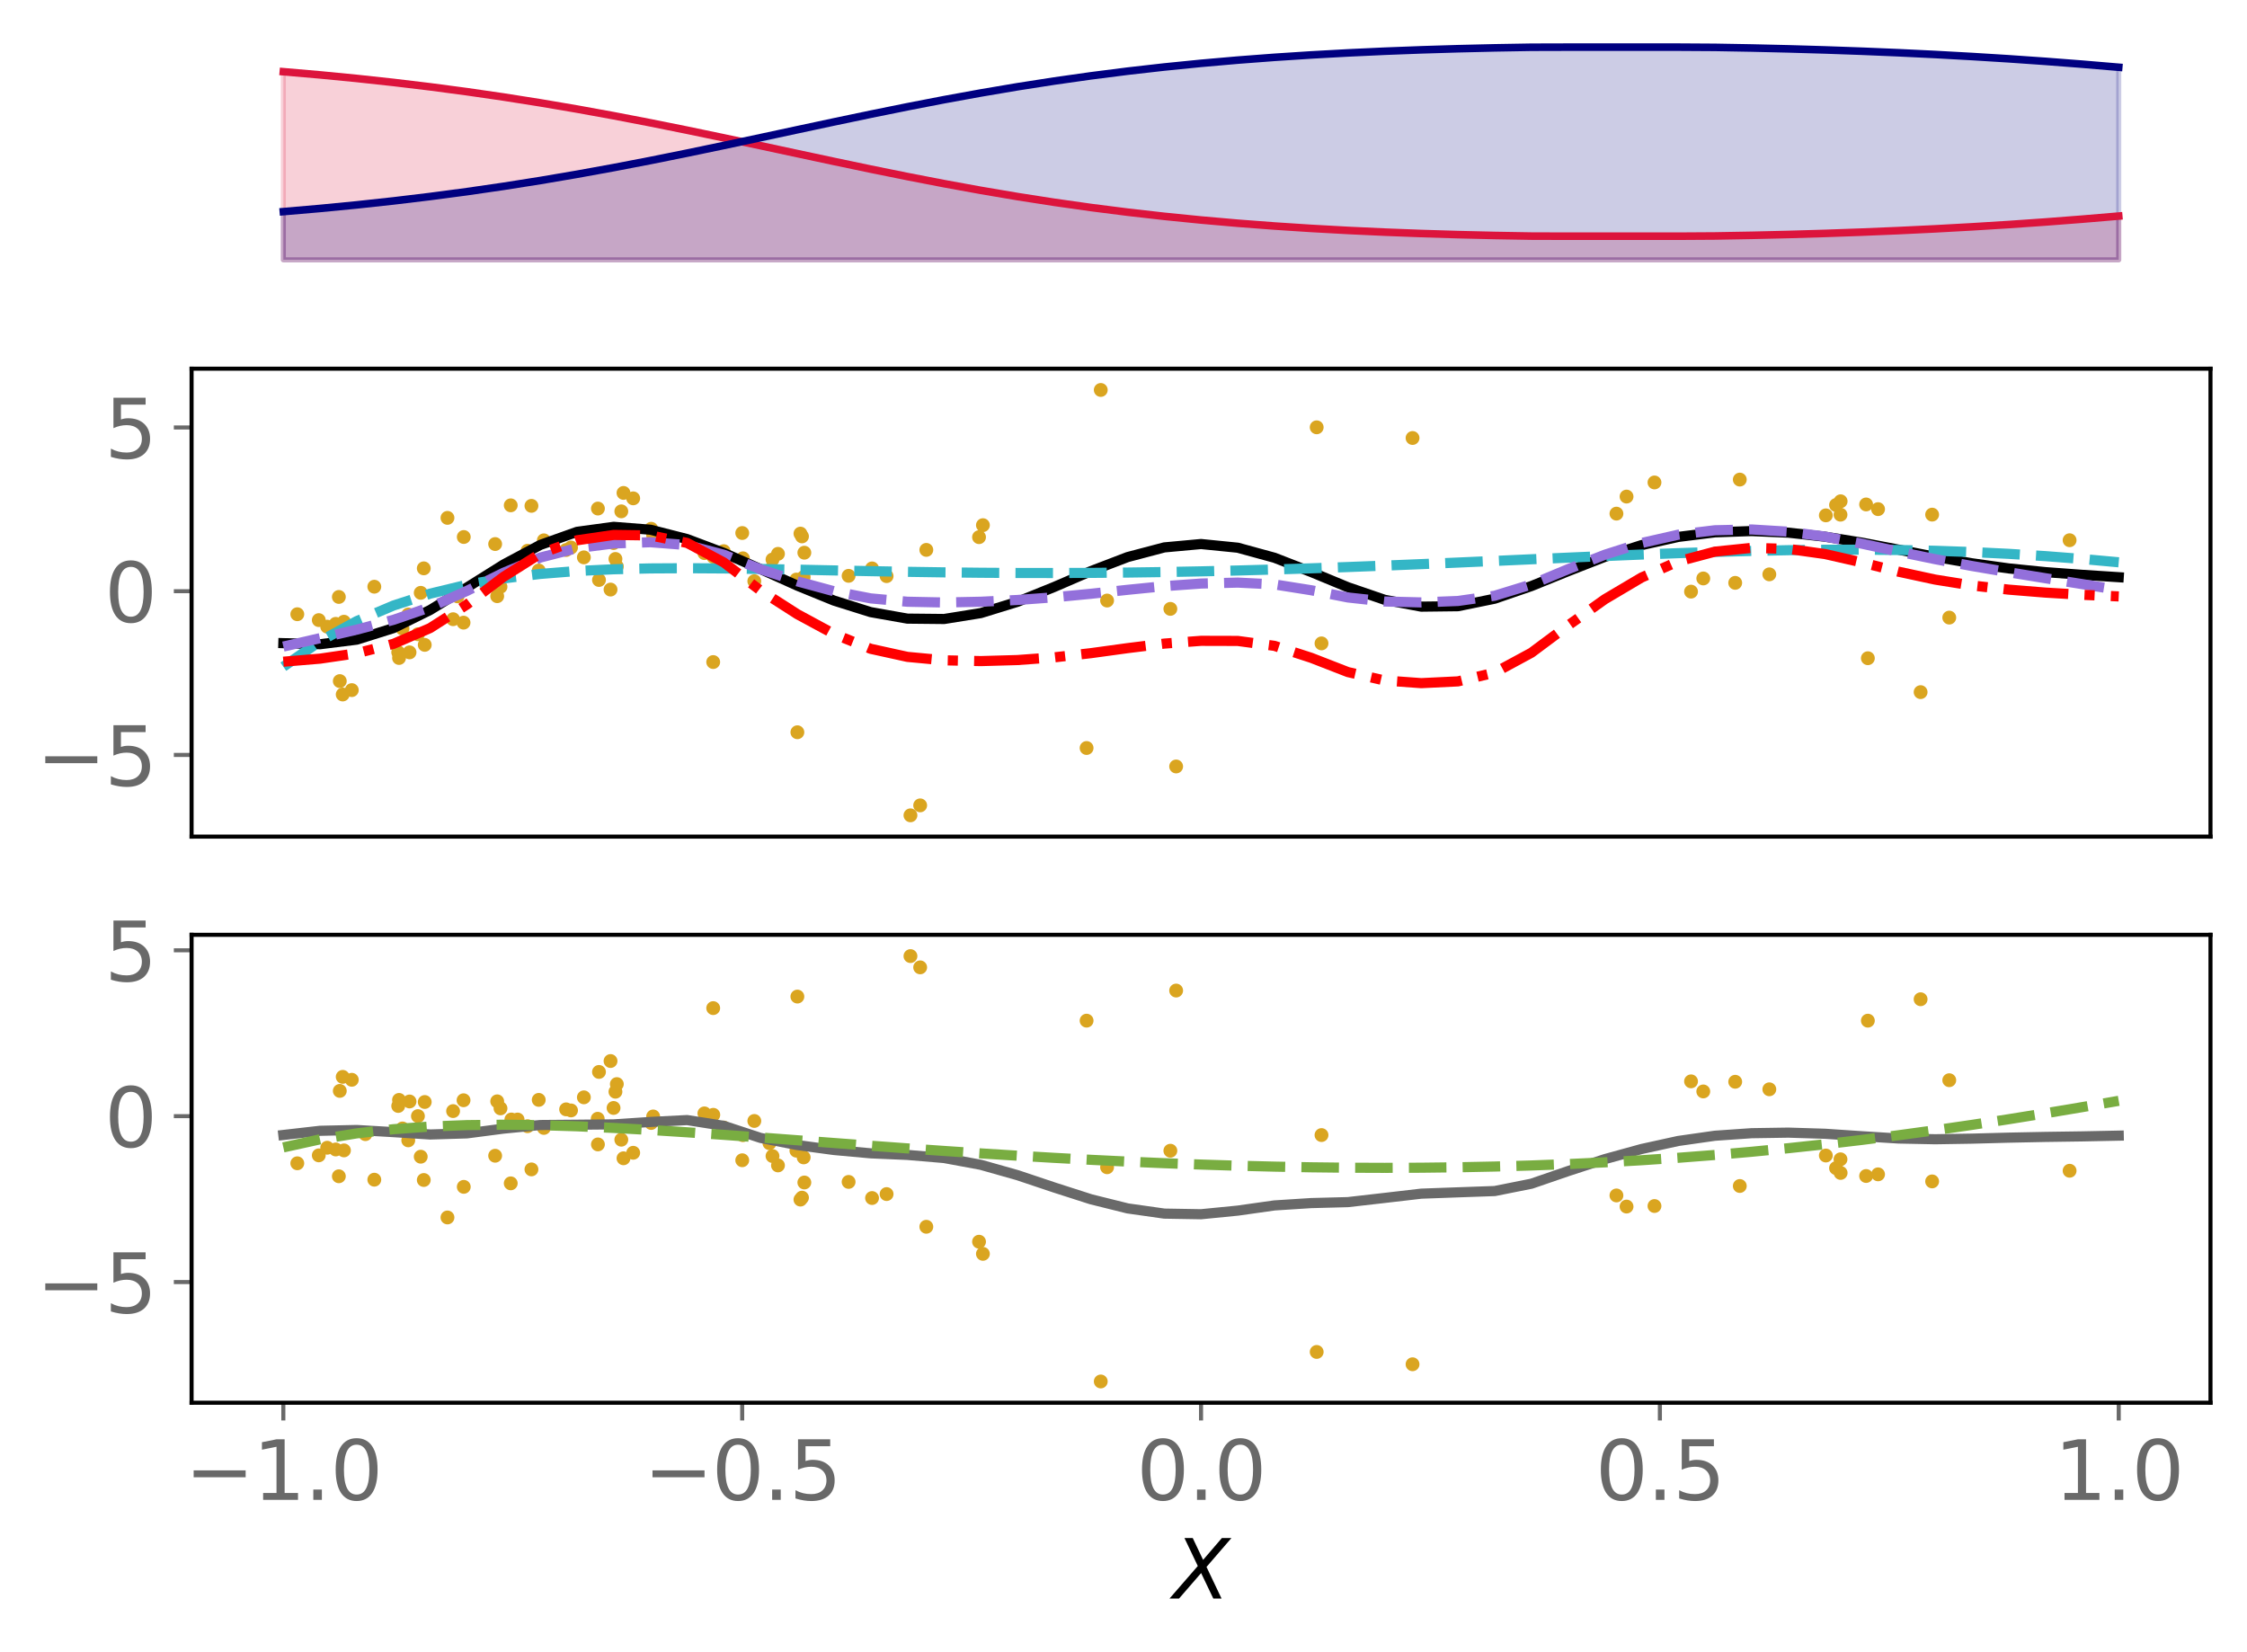<?xml version="1.0" encoding="utf-8" standalone="no"?>
<!DOCTYPE svg PUBLIC "-//W3C//DTD SVG 1.1//EN"
  "http://www.w3.org/Graphics/SVG/1.1/DTD/svg11.dtd">
<svg xmlns:xlink="http://www.w3.org/1999/xlink" width="443.207pt" height="325.85pt" viewBox="0 0 443.207 325.85" xmlns="http://www.w3.org/2000/svg" version="1.1">
 <defs>
  <style type="text/css">*{stroke-linejoin: round; stroke-linecap: butt}</style>
 </defs>
 <g id="figure_1">
  <g id="patch_1">
   <path d="M 0 325.85 
L 443.207 325.85 
L 443.207 0 
L 0 0 
z
" style="fill: #ffffff"/>
  </g>
  <g id="axes_1">
   <g id="patch_2">
    <path d="M 37.788 53.347 
L 436.007 53.347 
L 436.007 7.2 
L 37.788 7.2 
z
" style="fill: #ffffff"/>
   </g>
   <g id="PolyCollection_1">
    <defs>
     <path id="m549e80fdfd" d="M 55.888 -274.601 
L 55.888 -311.706 
L 63.129 -311.08 
L 70.369 -310.377 
L 77.609 -309.593 
L 84.85 -308.723 
L 92.09 -307.764 
L 99.331 -306.713 
L 106.571 -305.57 
L 113.811 -304.338 
L 121.052 -303.02 
L 128.292 -301.626 
L 135.532 -300.167 
L 142.773 -298.657 
L 150.013 -297.114 
L 157.254 -295.559 
L 164.494 -294.012 
L 171.734 -292.494 
L 178.975 -291.026 
L 186.215 -289.624 
L 193.455 -288.304 
L 200.696 -287.076 
L 207.936 -285.948 
L 215.176 -284.922 
L 222.417 -284 
L 229.657 -283.178 
L 236.898 -282.453 
L 244.138 -281.819 
L 251.378 -281.27 
L 258.619 -280.799 
L 265.859 -280.4 
L 273.099 -280.066 
L 280.34 -279.792 
L 287.58 -279.573 
L 294.82 -279.404 
L 302.061 -279.283 
L 309.301 -279.262 
L 316.541 -279.262 
L 323.782 -279.262 
L 331.022 -279.262 
L 338.263 -279.307 
L 345.503 -279.433 
L 352.743 -279.601 
L 359.984 -279.811 
L 367.224 -280.065 
L 374.464 -280.365 
L 381.705 -280.713 
L 388.945 -281.11 
L 396.185 -281.56 
L 403.426 -282.062 
L 410.666 -282.619 
L 417.907 -283.23 
L 417.907 -274.601 
L 417.907 -274.601 
L 410.666 -274.601 
L 403.426 -274.601 
L 396.185 -274.601 
L 388.945 -274.601 
L 381.705 -274.601 
L 374.464 -274.601 
L 367.224 -274.601 
L 359.984 -274.601 
L 352.743 -274.601 
L 345.503 -274.601 
L 338.263 -274.601 
L 331.022 -274.601 
L 323.782 -274.601 
L 316.541 -274.601 
L 309.301 -274.601 
L 302.061 -274.601 
L 294.82 -274.601 
L 287.58 -274.601 
L 280.34 -274.601 
L 273.099 -274.601 
L 265.859 -274.601 
L 258.619 -274.601 
L 251.378 -274.601 
L 244.138 -274.601 
L 236.898 -274.601 
L 229.657 -274.601 
L 222.417 -274.601 
L 215.176 -274.601 
L 207.936 -274.601 
L 200.696 -274.601 
L 193.455 -274.601 
L 186.215 -274.601 
L 178.975 -274.601 
L 171.734 -274.601 
L 164.494 -274.601 
L 157.254 -274.601 
L 150.013 -274.601 
L 142.773 -274.601 
L 135.532 -274.601 
L 128.292 -274.601 
L 121.052 -274.601 
L 113.811 -274.601 
L 106.571 -274.601 
L 99.331 -274.601 
L 92.09 -274.601 
L 84.85 -274.601 
L 77.609 -274.601 
L 70.369 -274.601 
L 63.129 -274.601 
L 55.888 -274.601 
z
" style="stroke: #dc143c; stroke-opacity: 0.2"/>
    </defs>
    <g clip-path="url(#p3859d7f942)">
     <use xlink:href="#m549e80fdfd" x="0" y="325.85" style="fill: #dc143c; fill-opacity: 0.2; stroke: #dc143c; stroke-opacity: 0.2"/>
    </g>
   </g>
   <g id="PolyCollection_2">
    <defs>
     <path id="mee4a7f6490" d="M 55.888 -274.601 
L 55.888 -284.108 
L 63.129 -284.734 
L 70.369 -285.437 
L 77.609 -286.221 
L 84.85 -287.091 
L 92.09 -288.05 
L 99.331 -289.101 
L 106.571 -290.244 
L 113.811 -291.477 
L 121.052 -292.794 
L 128.292 -294.188 
L 135.532 -295.648 
L 142.773 -297.158 
L 150.013 -298.7 
L 157.254 -300.256 
L 164.494 -301.803 
L 171.734 -303.32 
L 178.975 -304.788 
L 186.215 -306.19 
L 193.455 -307.51 
L 200.696 -308.738 
L 207.936 -309.866 
L 215.176 -310.892 
L 222.417 -311.815 
L 229.657 -312.636 
L 236.898 -313.361 
L 244.138 -313.995 
L 251.378 -314.544 
L 258.619 -315.015 
L 265.859 -315.414 
L 273.099 -315.748 
L 280.34 -316.022 
L 287.58 -316.241 
L 294.82 -316.41 
L 302.061 -316.532 
L 309.301 -316.552 
L 316.541 -316.552 
L 323.782 -316.552 
L 331.022 -316.552 
L 338.263 -316.507 
L 345.503 -316.381 
L 352.743 -316.214 
L 359.984 -316.004 
L 367.224 -315.75 
L 374.464 -315.45 
L 381.705 -315.102 
L 388.945 -314.704 
L 396.185 -314.255 
L 403.426 -313.752 
L 410.666 -313.195 
L 417.907 -312.584 
L 417.907 -274.601 
L 417.907 -274.601 
L 410.666 -274.601 
L 403.426 -274.601 
L 396.185 -274.601 
L 388.945 -274.601 
L 381.705 -274.601 
L 374.464 -274.601 
L 367.224 -274.601 
L 359.984 -274.601 
L 352.743 -274.601 
L 345.503 -274.601 
L 338.263 -274.601 
L 331.022 -274.601 
L 323.782 -274.601 
L 316.541 -274.601 
L 309.301 -274.601 
L 302.061 -274.601 
L 294.82 -274.601 
L 287.58 -274.601 
L 280.34 -274.601 
L 273.099 -274.601 
L 265.859 -274.601 
L 258.619 -274.601 
L 251.378 -274.601 
L 244.138 -274.601 
L 236.898 -274.601 
L 229.657 -274.601 
L 222.417 -274.601 
L 215.176 -274.601 
L 207.936 -274.601 
L 200.696 -274.601 
L 193.455 -274.601 
L 186.215 -274.601 
L 178.975 -274.601 
L 171.734 -274.601 
L 164.494 -274.601 
L 157.254 -274.601 
L 150.013 -274.601 
L 142.773 -274.601 
L 135.532 -274.601 
L 128.292 -274.601 
L 121.052 -274.601 
L 113.811 -274.601 
L 106.571 -274.601 
L 99.331 -274.601 
L 92.09 -274.601 
L 84.85 -274.601 
L 77.609 -274.601 
L 70.369 -274.601 
L 63.129 -274.601 
L 55.888 -274.601 
z
" style="stroke: #000080; stroke-opacity: 0.2"/>
    </defs>
    <g clip-path="url(#p3859d7f942)">
     <use xlink:href="#mee4a7f6490" x="0" y="325.85" style="fill: #000080; fill-opacity: 0.2; stroke: #000080; stroke-opacity: 0.2"/>
    </g>
   </g>
   <g id="matplotlib.axis_1"/>
   <g id="matplotlib.axis_2"/>
   <g id="line2d_1">
    <path d="M 55.888 14.144 
L 63.129 14.77 
L 70.369 15.473 
L 77.609 16.257 
L 84.85 17.127 
L 92.09 18.086 
L 99.331 19.137 
L 106.571 20.28 
L 113.811 21.512 
L 121.052 22.83 
L 128.292 24.224 
L 135.532 25.683 
L 142.773 27.193 
L 150.013 28.736 
L 157.254 30.291 
L 164.494 31.838 
L 171.734 33.356 
L 178.975 34.824 
L 186.215 36.226 
L 193.455 37.546 
L 200.696 38.774 
L 207.936 39.902 
L 215.176 40.928 
L 222.417 41.85 
L 229.657 42.672 
L 236.898 43.397 
L 244.138 44.031 
L 251.378 44.58 
L 258.619 45.051 
L 265.859 45.45 
L 273.099 45.784 
L 280.34 46.058 
L 287.58 46.277 
L 294.82 46.446 
L 302.061 46.567 
L 309.301 46.588 
L 316.541 46.588 
L 323.782 46.588 
L 331.022 46.588 
L 338.263 46.543 
L 345.503 46.417 
L 352.743 46.249 
L 359.984 46.039 
L 367.224 45.785 
L 374.464 45.485 
L 381.705 45.137 
L 388.945 44.74 
L 396.185 44.29 
L 403.426 43.788 
L 410.666 43.231 
L 417.907 42.62 
" clip-path="url(#p3859d7f942)" style="fill: none; stroke: #dc143c; stroke-width: 1.5; stroke-linecap: square"/>
   </g>
   <g id="line2d_2">
    <path d="M 55.888 41.742 
L 63.129 41.116 
L 70.369 40.413 
L 77.609 39.629 
L 84.85 38.759 
L 92.09 37.8 
L 99.331 36.749 
L 106.571 35.606 
L 113.811 34.373 
L 121.052 33.056 
L 128.292 31.662 
L 135.532 30.202 
L 142.773 28.692 
L 150.013 27.15 
L 157.254 25.594 
L 164.494 24.047 
L 171.734 22.53 
L 178.975 21.062 
L 186.215 19.66 
L 193.455 18.34 
L 200.696 17.112 
L 207.936 15.984 
L 215.176 14.958 
L 222.417 14.035 
L 229.657 13.214 
L 236.898 12.489 
L 244.138 11.855 
L 251.378 11.306 
L 258.619 10.835 
L 265.859 10.436 
L 273.099 10.102 
L 280.34 9.828 
L 287.58 9.609 
L 294.82 9.44 
L 302.061 9.318 
L 309.301 9.298 
L 316.541 9.298 
L 323.782 9.298 
L 331.022 9.298 
L 338.263 9.343 
L 345.503 9.469 
L 352.743 9.636 
L 359.984 9.846 
L 367.224 10.1 
L 374.464 10.4 
L 381.705 10.748 
L 388.945 11.146 
L 396.185 11.595 
L 403.426 12.098 
L 410.666 12.655 
L 417.907 13.266 
" clip-path="url(#p3859d7f942)" style="fill: none; stroke: #000080; stroke-width: 1.5; stroke-linecap: square"/>
   </g>
  </g>
  <g id="axes_2">
   <g id="patch_3">
    <path d="M 37.788 165.014 
L 436.007 165.014 
L 436.007 72.719 
L 37.788 72.719 
z
" style="fill: #ffffff"/>
   </g>
   <g id="PathCollection_1">
    <defs>
     <path id="mb2e595f693" d="M 0 0.866 
C 0.23 0.866 0.45 0.775 0.612 0.612 
C 0.775 0.45 0.866 0.23 0.866 0 
C 0.866 -0.23 0.775 -0.45 0.612 -0.612 
C 0.45 -0.775 0.23 -0.866 0 -0.866 
C -0.23 -0.866 -0.45 -0.775 -0.612 -0.612 
C -0.775 -0.45 -0.866 -0.23 -0.866 0 
C -0.866 0.23 -0.775 0.45 -0.612 0.612 
C -0.45 0.775 -0.23 0.866 0 0.866 
z
" style="stroke: #daa520"/>
    </defs>
    <g clip-path="url(#p5042dcc433)">
     <use xlink:href="#mb2e595f693" x="66.837" y="117.743" style="fill: #daa520; stroke: #daa520"/>
     <use xlink:href="#mb2e595f693" x="80.778" y="128.674" style="fill: #daa520; stroke: #daa520"/>
     <use xlink:href="#mb2e595f693" x="69.39" y="136.12" style="fill: #daa520; stroke: #daa520"/>
     <use xlink:href="#mb2e595f693" x="58.642" y="121.153" style="fill: #daa520; stroke: #daa520"/>
     <use xlink:href="#mb2e595f693" x="104.056" y="108.635" style="fill: #daa520; stroke: #daa520"/>
     <use xlink:href="#mb2e595f693" x="115.164" y="109.935" style="fill: #daa520; stroke: #daa520"/>
     <use xlink:href="#mb2e595f693" x="381.101" y="101.506" style="fill: #daa520; stroke: #daa520"/>
     <use xlink:href="#mb2e595f693" x="128.83" y="105.607" style="fill: #daa520; stroke: #daa520"/>
     <use xlink:href="#mb2e595f693" x="214.325" y="147.539" style="fill: #daa520; stroke: #daa520"/>
     <use xlink:href="#mb2e595f693" x="79.387" y="123.972" style="fill: #daa520; stroke: #daa520"/>
     <use xlink:href="#mb2e595f693" x="193.109" y="105.951" style="fill: #daa520; stroke: #daa520"/>
     <use xlink:href="#mb2e595f693" x="179.581" y="160.818" style="fill: #daa520; stroke: #daa520"/>
     <use xlink:href="#mb2e595f693" x="218.364" y="118.453" style="fill: #daa520; stroke: #daa520"/>
     <use xlink:href="#mb2e595f693" x="111.664" y="108.482" style="fill: #daa520; stroke: #daa520"/>
     <use xlink:href="#mb2e595f693" x="153.45" y="109.243" style="fill: #daa520; stroke: #daa520"/>
     <use xlink:href="#mb2e595f693" x="82.434" y="125.097" style="fill: #daa520; stroke: #daa520"/>
     <use xlink:href="#mb2e595f693" x="106.262" y="112.532" style="fill: #daa520; stroke: #daa520"/>
     <use xlink:href="#mb2e595f693" x="217.119" y="76.915" style="fill: #daa520; stroke: #daa520"/>
     <use xlink:href="#mb2e595f693" x="82.986" y="116.93" style="fill: #daa520; stroke: #daa520"/>
     <use xlink:href="#mb2e595f693" x="121.667" y="111.724" style="fill: #daa520; stroke: #daa520"/>
     <use xlink:href="#mb2e595f693" x="167.384" y="113.578" style="fill: #daa520; stroke: #daa520"/>
     <use xlink:href="#mb2e595f693" x="320.828" y="97.947" style="fill: #daa520; stroke: #daa520"/>
     <use xlink:href="#mb2e595f693" x="259.71" y="84.285" style="fill: #daa520; stroke: #daa520"/>
     <use xlink:href="#mb2e595f693" x="148.784" y="114.634" style="fill: #daa520; stroke: #daa520"/>
     <use xlink:href="#mb2e595f693" x="102.094" y="111.173" style="fill: #daa520; stroke: #daa520"/>
     <use xlink:href="#mb2e595f693" x="100.739" y="99.674" style="fill: #daa520; stroke: #daa520"/>
     <use xlink:href="#mb2e595f693" x="157.278" y="144.432" style="fill: #daa520; stroke: #daa520"/>
     <use xlink:href="#mb2e595f693" x="158.188" y="105.802" style="fill: #daa520; stroke: #daa520"/>
     <use xlink:href="#mb2e595f693" x="174.876" y="113.638" style="fill: #daa520; stroke: #daa520"/>
     <use xlink:href="#mb2e595f693" x="124.897" y="98.295" style="fill: #daa520; stroke: #daa520"/>
     <use xlink:href="#mb2e595f693" x="363.053" y="98.873" style="fill: #daa520; stroke: #daa520"/>
     <use xlink:href="#mb2e595f693" x="66.217" y="123.051" style="fill: #daa520; stroke: #daa520"/>
     <use xlink:href="#mb2e595f693" x="72.074" y="125.005" style="fill: #daa520; stroke: #daa520"/>
     <use xlink:href="#mb2e595f693" x="121.394" y="110.249" style="fill: #daa520; stroke: #daa520"/>
     <use xlink:href="#mb2e595f693" x="362.147" y="99.609" style="fill: #daa520; stroke: #daa520"/>
     <use xlink:href="#mb2e595f693" x="230.847" y="120.096" style="fill: #daa520; stroke: #daa520"/>
     <use xlink:href="#mb2e595f693" x="62.878" y="122.311" style="fill: #daa520; stroke: #daa520"/>
     <use xlink:href="#mb2e595f693" x="172.007" y="112.115" style="fill: #daa520; stroke: #daa520"/>
     <use xlink:href="#mb2e595f693" x="67.022" y="134.34" style="fill: #daa520; stroke: #daa520"/>
     <use xlink:href="#mb2e595f693" x="360.136" y="101.652" style="fill: #daa520; stroke: #daa520"/>
     <use xlink:href="#mb2e595f693" x="122.55" y="100.859" style="fill: #daa520; stroke: #daa520"/>
     <use xlink:href="#mb2e595f693" x="368.426" y="129.831" style="fill: #daa520; stroke: #daa520"/>
     <use xlink:href="#mb2e595f693" x="384.481" y="121.817" style="fill: #daa520; stroke: #daa520"/>
     <use xlink:href="#mb2e595f693" x="318.833" y="101.31" style="fill: #daa520; stroke: #daa520"/>
     <use xlink:href="#mb2e595f693" x="64.539" y="123.604" style="fill: #daa520; stroke: #daa520"/>
     <use xlink:href="#mb2e595f693" x="146.403" y="105.133" style="fill: #daa520; stroke: #daa520"/>
     <use xlink:href="#mb2e595f693" x="368.081" y="99.498" style="fill: #daa520; stroke: #daa520"/>
     <use xlink:href="#mb2e595f693" x="260.658" y="126.904" style="fill: #daa520; stroke: #daa520"/>
     <use xlink:href="#mb2e595f693" x="104.824" y="99.775" style="fill: #daa520; stroke: #daa520"/>
     <use xlink:href="#mb2e595f693" x="363.027" y="101.519" style="fill: #daa520; stroke: #daa520"/>
     <use xlink:href="#mb2e595f693" x="83.586" y="112.102" style="fill: #daa520; stroke: #daa520"/>
     <use xlink:href="#mb2e595f693" x="342.26" y="114.964" style="fill: #daa520; stroke: #daa520"/>
     <use xlink:href="#mb2e595f693" x="182.713" y="108.461" style="fill: #daa520; stroke: #daa520"/>
     <use xlink:href="#mb2e595f693" x="78.707" y="129.783" style="fill: #daa520; stroke: #daa520"/>
     <use xlink:href="#mb2e595f693" x="107.273" y="106.575" style="fill: #daa520; stroke: #daa520"/>
     <use xlink:href="#mb2e595f693" x="138.938" y="109.097" style="fill: #daa520; stroke: #daa520"/>
     <use xlink:href="#mb2e595f693" x="151.774" y="112.462" style="fill: #daa520; stroke: #daa520"/>
     <use xlink:href="#mb2e595f693" x="100.864" y="112.018" style="fill: #daa520; stroke: #daa520"/>
     <use xlink:href="#mb2e595f693" x="146.536" y="110.124" style="fill: #daa520; stroke: #daa520"/>
     <use xlink:href="#mb2e595f693" x="231.988" y="151.181" style="fill: #daa520; stroke: #daa520"/>
     <use xlink:href="#mb2e595f693" x="378.829" y="136.518" style="fill: #daa520; stroke: #daa520"/>
     <use xlink:href="#mb2e595f693" x="121.02" y="107.111" style="fill: #daa520; stroke: #daa520"/>
     <use xlink:href="#mb2e595f693" x="142.747" y="108.713" style="fill: #daa520; stroke: #daa520"/>
     <use xlink:href="#mb2e595f693" x="128.446" y="104.296" style="fill: #daa520; stroke: #daa520"/>
     <use xlink:href="#mb2e595f693" x="348.99" y="113.286" style="fill: #daa520; stroke: #daa520"/>
     <use xlink:href="#mb2e595f693" x="112.632" y="107.99" style="fill: #daa520; stroke: #daa520"/>
     <use xlink:href="#mb2e595f693" x="91.476" y="105.92" style="fill: #daa520; stroke: #daa520"/>
     <use xlink:href="#mb2e595f693" x="343.163" y="94.594" style="fill: #daa520; stroke: #daa520"/>
     <use xlink:href="#mb2e595f693" x="83.777" y="127.195" style="fill: #daa520; stroke: #daa520"/>
     <use xlink:href="#mb2e595f693" x="67.841" y="122.631" style="fill: #daa520; stroke: #daa520"/>
     <use xlink:href="#mb2e595f693" x="335.962" y="114.096" style="fill: #daa520; stroke: #daa520"/>
     <use xlink:href="#mb2e595f693" x="333.548" y="116.695" style="fill: #daa520; stroke: #daa520"/>
     <use xlink:href="#mb2e595f693" x="326.337" y="95.16" style="fill: #daa520; stroke: #daa520"/>
     <use xlink:href="#mb2e595f693" x="370.436" y="100.424" style="fill: #daa520; stroke: #daa520"/>
     <use xlink:href="#mb2e595f693" x="408.216" y="106.555" style="fill: #daa520; stroke: #daa520"/>
     <use xlink:href="#mb2e595f693" x="193.875" y="103.586" style="fill: #daa520; stroke: #daa520"/>
     <use xlink:href="#mb2e595f693" x="140.677" y="130.585" style="fill: #daa520; stroke: #daa520"/>
     <use xlink:href="#mb2e595f693" x="91.432" y="122.811" style="fill: #daa520; stroke: #daa520"/>
     <use xlink:href="#mb2e595f693" x="278.617" y="86.392" style="fill: #daa520; stroke: #daa520"/>
     <use xlink:href="#mb2e595f693" x="158.653" y="109.016" style="fill: #daa520; stroke: #daa520"/>
     <use xlink:href="#mb2e595f693" x="97.666" y="107.309" style="fill: #daa520; stroke: #daa520"/>
     <use xlink:href="#mb2e595f693" x="117.897" y="105.31" style="fill: #daa520; stroke: #daa520"/>
     <use xlink:href="#mb2e595f693" x="98.071" y="117.598" style="fill: #daa520; stroke: #daa520"/>
     <use xlink:href="#mb2e595f693" x="98.721" y="115.743" style="fill: #daa520; stroke: #daa520"/>
     <use xlink:href="#mb2e595f693" x="120.425" y="116.289" style="fill: #daa520; stroke: #daa520"/>
     <use xlink:href="#mb2e595f693" x="122.979" y="97.226" style="fill: #daa520; stroke: #daa520"/>
     <use xlink:href="#mb2e595f693" x="118.146" y="114.396" style="fill: #daa520; stroke: #daa520"/>
     <use xlink:href="#mb2e595f693" x="157.882" y="105.25" style="fill: #daa520; stroke: #daa520"/>
     <use xlink:href="#mb2e595f693" x="90.258" y="117.627" style="fill: #daa520; stroke: #daa520"/>
     <use xlink:href="#mb2e595f693" x="152.372" y="110.361" style="fill: #daa520; stroke: #daa520"/>
     <use xlink:href="#mb2e595f693" x="157.085" y="114.315" style="fill: #daa520; stroke: #daa520"/>
     <use xlink:href="#mb2e595f693" x="89.37" y="122.135" style="fill: #daa520; stroke: #daa520"/>
     <use xlink:href="#mb2e595f693" x="158.52" y="113.828" style="fill: #daa520; stroke: #daa520"/>
     <use xlink:href="#mb2e595f693" x="181.497" y="158.853" style="fill: #daa520; stroke: #daa520"/>
     <use xlink:href="#mb2e595f693" x="117.938" y="100.308" style="fill: #daa520; stroke: #daa520"/>
     <use xlink:href="#mb2e595f693" x="88.261" y="102.147" style="fill: #daa520; stroke: #daa520"/>
     <use xlink:href="#mb2e595f693" x="78.547" y="128.659" style="fill: #daa520; stroke: #daa520"/>
     <use xlink:href="#mb2e595f693" x="73.831" y="115.724" style="fill: #daa520; stroke: #daa520"/>
     <use xlink:href="#mb2e595f693" x="140.695" y="109.818" style="fill: #daa520; stroke: #daa520"/>
     <use xlink:href="#mb2e595f693" x="80.526" y="121.209" style="fill: #daa520; stroke: #daa520"/>
     <use xlink:href="#mb2e595f693" x="67.596" y="136.985" style="fill: #daa520; stroke: #daa520"/>
    </g>
   </g>
   <g id="matplotlib.axis_3"/>
   <g id="matplotlib.axis_4">
    <g id="ytick_1">
     <g id="line2d_3">
      <defs>
       <path id="mb6ae746061" d="M 0 0 
L -3.5 0 
" style="stroke: #696969; stroke-width: 0.8"/>
      </defs>
      <g>
       <use xlink:href="#mb6ae746061" x="37.788" y="148.91" style="fill: #696969; stroke: #696969; stroke-width: 0.8"/>
      </g>
     </g>
     <g id="text_1">
      <!-- −5 -->
      <g style="fill: #696969" transform="translate(7.2 154.988) scale(0.16 -0.16)">
       <defs>
        <path id="DejaVuSans-2212" d="M 678 2272 
L 4684 2272 
L 4684 1741 
L 678 1741 
L 678 2272 
z
" transform="scale(0.016)"/>
        <path id="DejaVuSans-35" d="M 691 4666 
L 3169 4666 
L 3169 4134 
L 1269 4134 
L 1269 2991 
Q 1406 3038 1543 3061 
Q 1681 3084 1819 3084 
Q 2600 3084 3056 2656 
Q 3513 2228 3513 1497 
Q 3513 744 3044 326 
Q 2575 -91 1722 -91 
Q 1428 -91 1123 -41 
Q 819 9 494 109 
L 494 744 
Q 775 591 1075 516 
Q 1375 441 1709 441 
Q 2250 441 2565 725 
Q 2881 1009 2881 1497 
Q 2881 1984 2565 2268 
Q 2250 2553 1709 2553 
Q 1456 2553 1204 2497 
Q 953 2441 691 2322 
L 691 4666 
z
" transform="scale(0.016)"/>
       </defs>
       <use xlink:href="#DejaVuSans-2212"/>
       <use xlink:href="#DejaVuSans-35" x="83.789"/>
      </g>
     </g>
    </g>
    <g id="ytick_2">
     <g id="line2d_4">
      <g>
       <use xlink:href="#mb6ae746061" x="37.788" y="116.612" style="fill: #696969; stroke: #696969; stroke-width: 0.8"/>
      </g>
     </g>
     <g id="text_2">
      <!-- 0 -->
      <g style="fill: #696969" transform="translate(20.608 122.691) scale(0.16 -0.16)">
       <defs>
        <path id="DejaVuSans-30" d="M 2034 4250 
Q 1547 4250 1301 3770 
Q 1056 3291 1056 2328 
Q 1056 1369 1301 889 
Q 1547 409 2034 409 
Q 2525 409 2770 889 
Q 3016 1369 3016 2328 
Q 3016 3291 2770 3770 
Q 2525 4250 2034 4250 
z
M 2034 4750 
Q 2819 4750 3233 4129 
Q 3647 3509 3647 2328 
Q 3647 1150 3233 529 
Q 2819 -91 2034 -91 
Q 1250 -91 836 529 
Q 422 1150 422 2328 
Q 422 3509 836 4129 
Q 1250 4750 2034 4750 
z
" transform="scale(0.016)"/>
       </defs>
       <use xlink:href="#DejaVuSans-30"/>
      </g>
     </g>
    </g>
    <g id="ytick_3">
     <g id="line2d_5">
      <g>
       <use xlink:href="#mb6ae746061" x="37.788" y="84.314" style="fill: #696969; stroke: #696969; stroke-width: 0.8"/>
      </g>
     </g>
     <g id="text_3">
      <!-- 5 -->
      <g style="fill: #696969" transform="translate(20.608 90.393) scale(0.16 -0.16)">
       <use xlink:href="#DejaVuSans-35"/>
      </g>
     </g>
    </g>
   </g>
   <g id="line2d_6">
    <path d="M 55.888 126.858 
L 63.129 127.068 
L 70.369 126.165 
L 77.609 123.888 
L 84.85 120.31 
L 92.09 115.888 
L 99.331 111.348 
L 106.571 107.48 
L 113.811 104.901 
L 121.052 103.913 
L 128.292 104.483 
L 135.532 106.33 
L 142.773 109.057 
L 150.013 112.248 
L 157.254 115.509 
L 164.494 118.461 
L 171.734 120.738 
L 178.975 122.019 
L 186.215 122.093 
L 193.455 120.929 
L 200.696 118.701 
L 207.936 115.775 
L 215.176 112.651 
L 222.417 109.878 
L 229.657 107.971 
L 236.898 107.305 
L 244.138 108.031 
L 251.378 110.012 
L 258.619 112.824 
L 265.859 115.826 
L 273.099 118.304 
L 280.34 119.657 
L 287.58 119.569 
L 294.82 118.088 
L 302.061 115.598 
L 309.301 112.663 
L 316.541 109.838 
L 323.782 107.522 
L 331.022 105.902 
L 338.263 104.999 
L 345.503 104.748 
L 352.743 105.064 
L 359.984 105.859 
L 367.224 107.026 
L 374.464 108.411 
L 381.705 109.829 
L 388.945 111.102 
L 396.185 112.114 
L 403.426 112.846 
L 410.666 113.379 
L 417.907 113.848 
" clip-path="url(#p5042dcc433)" style="fill: none; stroke: #000000; stroke-width: 2; stroke-linecap: square"/>
   </g>
   <g id="line2d_7">
    <path d="M 55.888 131.498 
L 63.129 126.472 
L 70.369 122.512 
L 77.609 119.437 
L 84.85 117.093 
L 92.09 115.347 
L 99.331 114.083 
L 106.571 113.204 
L 113.811 112.628 
L 121.052 112.284 
L 128.292 112.116 
L 135.532 112.075 
L 142.773 112.122 
L 150.013 112.227 
L 157.254 112.363 
L 164.494 112.511 
L 171.734 112.656 
L 178.975 112.786 
L 186.215 112.893 
L 193.455 112.971 
L 200.696 113.015 
L 207.936 113.024 
L 215.176 112.997 
L 222.417 112.932 
L 229.657 112.832 
L 236.898 112.696 
L 244.138 112.527 
L 251.378 112.327 
L 258.619 112.098 
L 265.859 111.843 
L 273.099 111.565 
L 280.34 111.269 
L 287.58 110.959 
L 294.82 110.639 
L 302.061 110.314 
L 309.301 109.992 
L 316.541 109.678 
L 323.782 109.38 
L 331.022 109.106 
L 338.263 108.866 
L 345.503 108.667 
L 352.743 108.52 
L 359.984 108.434 
L 367.224 108.419 
L 374.464 108.484 
L 381.705 108.638 
L 388.945 108.888 
L 396.185 109.238 
L 403.426 109.692 
L 410.666 110.25 
L 417.907 110.906 
" clip-path="url(#p5042dcc433)" style="fill: none; stroke-dasharray: 7.4,3.2; stroke-dashoffset: 0; stroke: #34b6c6; stroke-width: 2"/>
   </g>
   <g id="line2d_8">
    <path d="M 55.888 127.53 
L 63.129 125.873 
L 70.369 124.194 
L 77.609 122.259 
L 84.85 119.771 
L 92.09 116.554 
L 99.331 112.971 
L 106.571 109.972 
L 113.811 108.116 
L 121.052 107.192 
L 128.292 106.949 
L 135.532 107.51 
L 142.773 109.417 
L 150.013 112.284 
L 157.254 114.656 
L 164.494 116.62 
L 171.734 118.028 
L 178.975 118.688 
L 186.215 118.836 
L 193.455 118.689 
L 200.696 118.341 
L 207.936 117.812 
L 215.176 117.118 
L 222.417 116.337 
L 229.657 115.617 
L 236.898 115.101 
L 244.138 114.913 
L 251.378 115.271 
L 258.619 116.421 
L 265.859 117.846 
L 273.099 118.642 
L 280.34 118.822 
L 287.58 118.538 
L 294.82 117.506 
L 302.061 115.278 
L 309.301 112.26 
L 316.541 109.418 
L 323.782 107.108 
L 331.022 105.465 
L 338.263 104.588 
L 345.503 104.433 
L 352.743 104.874 
L 359.984 105.84 
L 367.224 107.23 
L 374.464 108.798 
L 381.705 110.294 
L 388.945 111.638 
L 396.185 112.87 
L 403.426 114.047 
L 410.666 115.206 
L 417.907 116.369 
" clip-path="url(#p5042dcc433)" style="fill: none; stroke-dasharray: 7.4,3.2; stroke-dashoffset: 0; stroke: #9370db; stroke-width: 2"/>
   </g>
   <g id="line2d_9">
    <path d="M 55.888 130.519 
L 63.129 129.915 
L 70.369 128.854 
L 77.609 126.996 
L 84.85 123.876 
L 92.09 119.237 
L 99.331 113.769 
L 106.571 109.204 
L 113.811 106.567 
L 121.052 105.51 
L 128.292 105.607 
L 135.532 107.09 
L 142.773 110.943 
L 150.013 116.483 
L 157.254 121.132 
L 164.494 125.048 
L 171.734 127.971 
L 178.975 129.563 
L 186.215 130.242 
L 193.455 130.396 
L 200.696 130.19 
L 207.936 129.659 
L 215.176 128.831 
L 222.417 127.838 
L 229.657 126.944 
L 236.898 126.399 
L 244.138 126.419 
L 251.378 127.39 
L 258.619 129.747 
L 265.859 132.562 
L 273.099 134.223 
L 280.34 134.746 
L 287.58 134.397 
L 294.82 132.666 
L 302.061 128.748 
L 309.301 123.356 
L 316.541 118.204 
L 323.782 113.917 
L 331.022 110.73 
L 338.263 108.807 
L 345.503 108.062 
L 352.743 108.267 
L 359.984 109.284 
L 367.224 110.93 
L 374.464 112.759 
L 381.705 114.322 
L 388.945 115.479 
L 396.185 116.299 
L 403.426 116.885 
L 410.666 117.315 
L 417.907 117.638 
" clip-path="url(#p5042dcc433)" style="fill: none; stroke-dasharray: 12.8,3.2,2,3.2; stroke-dashoffset: 0; stroke: #ff0000; stroke-width: 2"/>
   </g>
   <g id="patch_4">
    <path d="M 37.788 165.014 
L 37.788 72.719 
" style="fill: none; stroke: #000000; stroke-width: 0.8; stroke-linejoin: miter; stroke-linecap: square"/>
   </g>
   <g id="patch_5">
    <path d="M 436.007 165.014 
L 436.007 72.719 
" style="fill: none; stroke: #000000; stroke-width: 0.8; stroke-linejoin: miter; stroke-linecap: square"/>
   </g>
   <g id="patch_6">
    <path d="M 37.788 165.014 
L 436.007 165.014 
" style="fill: none; stroke: #000000; stroke-width: 0.8; stroke-linejoin: miter; stroke-linecap: square"/>
   </g>
   <g id="patch_7">
    <path d="M 37.788 72.719 
L 436.007 72.719 
" style="fill: none; stroke: #000000; stroke-width: 0.8; stroke-linejoin: miter; stroke-linecap: square"/>
   </g>
  </g>
  <g id="axes_3">
   <g id="patch_8">
    <path d="M 37.788 276.68 
L 436.007 276.68 
L 436.007 184.386 
L 37.788 184.386 
z
" style="fill: #ffffff"/>
   </g>
   <g id="PathCollection_2">
    <g clip-path="url(#pc2c4314819)">
     <use xlink:href="#mb2e595f693" x="66.837" y="232.013" style="fill: #daa520; stroke: #daa520"/>
     <use xlink:href="#mb2e595f693" x="80.778" y="217.258" style="fill: #daa520; stroke: #daa520"/>
     <use xlink:href="#mb2e595f693" x="69.39" y="212.981" style="fill: #daa520; stroke: #daa520"/>
     <use xlink:href="#mb2e595f693" x="58.642" y="229.451" style="fill: #daa520; stroke: #daa520"/>
     <use xlink:href="#mb2e595f693" x="104.056" y="222.134" style="fill: #daa520; stroke: #daa520"/>
     <use xlink:href="#mb2e595f693" x="115.164" y="216.442" style="fill: #daa520; stroke: #daa520"/>
     <use xlink:href="#mb2e595f693" x="381.101" y="233.024" style="fill: #daa520; stroke: #daa520"/>
     <use xlink:href="#mb2e595f693" x="128.83" y="220.211" style="fill: #daa520; stroke: #daa520"/>
     <use xlink:href="#mb2e595f693" x="214.325" y="201.318" style="fill: #daa520; stroke: #daa520"/>
     <use xlink:href="#mb2e595f693" x="79.387" y="222.58" style="fill: #daa520; stroke: #daa520"/>
     <use xlink:href="#mb2e595f693" x="193.109" y="244.921" style="fill: #daa520; stroke: #daa520"/>
     <use xlink:href="#mb2e595f693" x="179.581" y="188.581" style="fill: #daa520; stroke: #daa520"/>
     <use xlink:href="#mb2e595f693" x="218.364" y="230.234" style="fill: #daa520; stroke: #daa520"/>
     <use xlink:href="#mb2e595f693" x="111.664" y="218.813" style="fill: #daa520; stroke: #daa520"/>
     <use xlink:href="#mb2e595f693" x="153.45" y="229.87" style="fill: #daa520; stroke: #daa520"/>
     <use xlink:href="#mb2e595f693" x="82.434" y="220.144" style="fill: #daa520; stroke: #daa520"/>
     <use xlink:href="#mb2e595f693" x="106.262" y="216.944" style="fill: #daa520; stroke: #daa520"/>
     <use xlink:href="#mb2e595f693" x="217.119" y="272.485" style="fill: #daa520; stroke: #daa520"/>
     <use xlink:href="#mb2e595f693" x="82.986" y="228.153" style="fill: #daa520; stroke: #daa520"/>
     <use xlink:href="#mb2e595f693" x="121.667" y="213.828" style="fill: #daa520; stroke: #daa520"/>
     <use xlink:href="#mb2e595f693" x="167.384" y="233.123" style="fill: #daa520; stroke: #daa520"/>
     <use xlink:href="#mb2e595f693" x="320.828" y="237.987" style="fill: #daa520; stroke: #daa520"/>
     <use xlink:href="#mb2e595f693" x="259.71" y="266.661" style="fill: #daa520; stroke: #daa520"/>
     <use xlink:href="#mb2e595f693" x="148.784" y="221.102" style="fill: #daa520; stroke: #daa520"/>
     <use xlink:href="#mb2e595f693" x="102.094" y="220.819" style="fill: #daa520; stroke: #daa520"/>
     <use xlink:href="#mb2e595f693" x="100.739" y="233.407" style="fill: #daa520; stroke: #daa520"/>
     <use xlink:href="#mb2e595f693" x="157.278" y="196.568" style="fill: #daa520; stroke: #daa520"/>
     <use xlink:href="#mb2e595f693" x="158.188" y="236.229" style="fill: #daa520; stroke: #daa520"/>
     <use xlink:href="#mb2e595f693" x="174.876" y="235.523" style="fill: #daa520; stroke: #daa520"/>
     <use xlink:href="#mb2e595f693" x="124.897" y="227.377" style="fill: #daa520; stroke: #daa520"/>
     <use xlink:href="#mb2e595f693" x="363.053" y="231.352" style="fill: #daa520; stroke: #daa520"/>
     <use xlink:href="#mb2e595f693" x="66.217" y="226.725" style="fill: #daa520; stroke: #daa520"/>
     <use xlink:href="#mb2e595f693" x="72.074" y="223.702" style="fill: #daa520; stroke: #daa520"/>
     <use xlink:href="#mb2e595f693" x="121.394" y="215.335" style="fill: #daa520; stroke: #daa520"/>
     <use xlink:href="#mb2e595f693" x="362.147" y="230.405" style="fill: #daa520; stroke: #daa520"/>
     <use xlink:href="#mb2e595f693" x="230.847" y="226.973" style="fill: #daa520; stroke: #daa520"/>
     <use xlink:href="#mb2e595f693" x="62.878" y="227.887" style="fill: #daa520; stroke: #daa520"/>
     <use xlink:href="#mb2e595f693" x="172.007" y="236.303" style="fill: #daa520; stroke: #daa520"/>
     <use xlink:href="#mb2e595f693" x="67.022" y="215.172" style="fill: #daa520; stroke: #daa520"/>
     <use xlink:href="#mb2e595f693" x="360.136" y="227.918" style="fill: #daa520; stroke: #daa520"/>
     <use xlink:href="#mb2e595f693" x="122.55" y="224.798" style="fill: #daa520; stroke: #daa520"/>
     <use xlink:href="#mb2e595f693" x="368.426" y="201.32" style="fill: #daa520; stroke: #daa520"/>
     <use xlink:href="#mb2e595f693" x="384.481" y="213.062" style="fill: #daa520; stroke: #daa520"/>
     <use xlink:href="#mb2e595f693" x="318.833" y="235.791" style="fill: #daa520; stroke: #daa520"/>
     <use xlink:href="#mb2e595f693" x="64.539" y="226.385" style="fill: #daa520; stroke: #daa520"/>
     <use xlink:href="#mb2e595f693" x="146.403" y="228.851" style="fill: #daa520; stroke: #daa520"/>
     <use xlink:href="#mb2e595f693" x="368.081" y="231.958" style="fill: #daa520; stroke: #daa520"/>
     <use xlink:href="#mb2e595f693" x="260.658" y="223.883" style="fill: #daa520; stroke: #daa520"/>
     <use xlink:href="#mb2e595f693" x="104.824" y="230.654" style="fill: #daa520; stroke: #daa520"/>
     <use xlink:href="#mb2e595f693" x="363.027" y="228.666" style="fill: #daa520; stroke: #daa520"/>
     <use xlink:href="#mb2e595f693" x="83.586" y="232.746" style="fill: #daa520; stroke: #daa520"/>
     <use xlink:href="#mb2e595f693" x="342.26" y="213.371" style="fill: #daa520; stroke: #daa520"/>
     <use xlink:href="#mb2e595f693" x="182.713" y="241.972" style="fill: #daa520; stroke: #daa520"/>
     <use xlink:href="#mb2e595f693" x="78.707" y="216.949" style="fill: #daa520; stroke: #daa520"/>
     <use xlink:href="#mb2e595f693" x="107.273" y="222.474" style="fill: #daa520; stroke: #daa520"/>
     <use xlink:href="#mb2e595f693" x="138.938" y="219.607" style="fill: #daa520; stroke: #daa520"/>
     <use xlink:href="#mb2e595f693" x="151.774" y="225.488" style="fill: #daa520; stroke: #daa520"/>
     <use xlink:href="#mb2e595f693" x="100.864" y="220.813" style="fill: #daa520; stroke: #daa520"/>
     <use xlink:href="#mb2e595f693" x="146.536" y="223.902" style="fill: #daa520; stroke: #daa520"/>
     <use xlink:href="#mb2e595f693" x="231.988" y="195.379" style="fill: #daa520; stroke: #daa520"/>
     <use xlink:href="#mb2e595f693" x="378.829" y="197.093" style="fill: #daa520; stroke: #daa520"/>
     <use xlink:href="#mb2e595f693" x="121.02" y="218.537" style="fill: #daa520; stroke: #daa520"/>
     <use xlink:href="#mb2e595f693" x="142.747" y="222.397" style="fill: #daa520; stroke: #daa520"/>
     <use xlink:href="#mb2e595f693" x="128.446" y="221.499" style="fill: #daa520; stroke: #daa520"/>
     <use xlink:href="#mb2e595f693" x="348.99" y="214.856" style="fill: #daa520; stroke: #daa520"/>
     <use xlink:href="#mb2e595f693" x="112.632" y="219.024" style="fill: #daa520; stroke: #daa520"/>
     <use xlink:href="#mb2e595f693" x="91.476" y="234.097" style="fill: #daa520; stroke: #daa520"/>
     <use xlink:href="#mb2e595f693" x="343.163" y="233.929" style="fill: #daa520; stroke: #daa520"/>
     <use xlink:href="#mb2e595f693" x="83.777" y="217.361" style="fill: #daa520; stroke: #daa520"/>
     <use xlink:href="#mb2e595f693" x="67.841" y="226.908" style="fill: #daa520; stroke: #daa520"/>
     <use xlink:href="#mb2e595f693" x="335.962" y="215.279" style="fill: #daa520; stroke: #daa520"/>
     <use xlink:href="#mb2e595f693" x="333.548" y="213.288" style="fill: #daa520; stroke: #daa520"/>
     <use xlink:href="#mb2e595f693" x="326.337" y="237.878" style="fill: #daa520; stroke: #daa520"/>
     <use xlink:href="#mb2e595f693" x="370.436" y="231.631" style="fill: #daa520; stroke: #daa520"/>
     <use xlink:href="#mb2e595f693" x="408.216" y="230.924" style="fill: #daa520; stroke: #daa520"/>
     <use xlink:href="#mb2e595f693" x="193.875" y="247.312" style="fill: #daa520; stroke: #daa520"/>
     <use xlink:href="#mb2e595f693" x="140.677" y="198.843" style="fill: #daa520; stroke: #daa520"/>
     <use xlink:href="#mb2e595f693" x="91.432" y="217.018" style="fill: #daa520; stroke: #daa520"/>
     <use xlink:href="#mb2e595f693" x="278.617" y="269.092" style="fill: #daa520; stroke: #daa520"/>
     <use xlink:href="#mb2e595f693" x="158.653" y="233.239" style="fill: #daa520; stroke: #daa520"/>
     <use xlink:href="#mb2e595f693" x="97.666" y="227.962" style="fill: #daa520; stroke: #daa520"/>
     <use xlink:href="#mb2e595f693" x="117.897" y="220.668" style="fill: #daa520; stroke: #daa520"/>
     <use xlink:href="#mb2e595f693" x="98.071" y="217.229" style="fill: #daa520; stroke: #daa520"/>
     <use xlink:href="#mb2e595f693" x="98.721" y="218.614" style="fill: #daa520; stroke: #daa520"/>
     <use xlink:href="#mb2e595f693" x="120.425" y="209.281" style="fill: #daa520; stroke: #daa520"/>
     <use xlink:href="#mb2e595f693" x="122.979" y="228.465" style="fill: #daa520; stroke: #daa520"/>
     <use xlink:href="#mb2e595f693" x="118.146" y="211.431" style="fill: #daa520; stroke: #daa520"/>
     <use xlink:href="#mb2e595f693" x="157.882" y="236.611" style="fill: #daa520; stroke: #daa520"/>
     <use xlink:href="#mb2e595f693" x="90.258" y="223.108" style="fill: #daa520; stroke: #daa520"/>
     <use xlink:href="#mb2e595f693" x="152.372" y="228.025" style="fill: #daa520; stroke: #daa520"/>
     <use xlink:href="#mb2e595f693" x="157.085" y="226.963" style="fill: #daa520; stroke: #daa520"/>
     <use xlink:href="#mb2e595f693" x="89.37" y="219.154" style="fill: #daa520; stroke: #daa520"/>
     <use xlink:href="#mb2e595f693" x="158.52" y="228.289" style="fill: #daa520; stroke: #daa520"/>
     <use xlink:href="#mb2e595f693" x="181.497" y="190.805" style="fill: #daa520; stroke: #daa520"/>
     <use xlink:href="#mb2e595f693" x="117.938" y="225.729" style="fill: #daa520; stroke: #daa520"/>
     <use xlink:href="#mb2e595f693" x="88.261" y="240.135" style="fill: #daa520; stroke: #daa520"/>
     <use xlink:href="#mb2e595f693" x="78.547" y="218.145" style="fill: #daa520; stroke: #daa520"/>
     <use xlink:href="#mb2e595f693" x="73.831" y="232.686" style="fill: #daa520; stroke: #daa520"/>
     <use xlink:href="#mb2e595f693" x="140.695" y="219.89" style="fill: #daa520; stroke: #daa520"/>
     <use xlink:href="#mb2e595f693" x="80.526" y="224.926" style="fill: #daa520; stroke: #daa520"/>
     <use xlink:href="#mb2e595f693" x="67.596" y="212.405" style="fill: #daa520; stroke: #daa520"/>
    </g>
   </g>
   <g id="matplotlib.axis_5">
    <g id="xtick_1">
     <g id="line2d_10">
      <defs>
       <path id="m1d0b81ba51" d="M 0 0 
L 0 3.5 
" style="stroke: #696969; stroke-width: 0.8"/>
      </defs>
      <g>
       <use xlink:href="#m1d0b81ba51" x="55.888" y="276.68" style="fill: #696969; stroke: #696969; stroke-width: 0.8"/>
      </g>
     </g>
     <g id="text_4">
      <!-- −1.0 -->
      <g style="fill: #696969" transform="translate(36.462 295.837) scale(0.16 -0.16)">
       <defs>
        <path id="DejaVuSans-31" d="M 794 531 
L 1825 531 
L 1825 4091 
L 703 3866 
L 703 4441 
L 1819 4666 
L 2450 4666 
L 2450 531 
L 3481 531 
L 3481 0 
L 794 0 
L 794 531 
z
" transform="scale(0.016)"/>
        <path id="DejaVuSans-2e" d="M 684 794 
L 1344 794 
L 1344 0 
L 684 0 
L 684 794 
z
" transform="scale(0.016)"/>
       </defs>
       <use xlink:href="#DejaVuSans-2212"/>
       <use xlink:href="#DejaVuSans-31" x="83.789"/>
       <use xlink:href="#DejaVuSans-2e" x="147.412"/>
       <use xlink:href="#DejaVuSans-30" x="179.199"/>
      </g>
     </g>
    </g>
    <g id="xtick_2">
     <g id="line2d_11">
      <g>
       <use xlink:href="#m1d0b81ba51" x="146.393" y="276.68" style="fill: #696969; stroke: #696969; stroke-width: 0.8"/>
      </g>
     </g>
     <g id="text_5">
      <!-- −0.5 -->
      <g style="fill: #696969" transform="translate(126.967 295.837) scale(0.16 -0.16)">
       <use xlink:href="#DejaVuSans-2212"/>
       <use xlink:href="#DejaVuSans-30" x="83.789"/>
       <use xlink:href="#DejaVuSans-2e" x="147.412"/>
       <use xlink:href="#DejaVuSans-35" x="179.199"/>
      </g>
     </g>
    </g>
    <g id="xtick_3">
     <g id="line2d_12">
      <g>
       <use xlink:href="#m1d0b81ba51" x="236.898" y="276.68" style="fill: #696969; stroke: #696969; stroke-width: 0.8"/>
      </g>
     </g>
     <g id="text_6">
      <!-- 0.0 -->
      <g style="fill: #696969" transform="translate(224.175 295.837) scale(0.16 -0.16)">
       <use xlink:href="#DejaVuSans-30"/>
       <use xlink:href="#DejaVuSans-2e" x="63.623"/>
       <use xlink:href="#DejaVuSans-30" x="95.41"/>
      </g>
     </g>
    </g>
    <g id="xtick_4">
     <g id="line2d_13">
      <g>
       <use xlink:href="#m1d0b81ba51" x="327.402" y="276.68" style="fill: #696969; stroke: #696969; stroke-width: 0.8"/>
      </g>
     </g>
     <g id="text_7">
      <!-- 0.5 -->
      <g style="fill: #696969" transform="translate(314.68 295.837) scale(0.16 -0.16)">
       <use xlink:href="#DejaVuSans-30"/>
       <use xlink:href="#DejaVuSans-2e" x="63.623"/>
       <use xlink:href="#DejaVuSans-35" x="95.41"/>
      </g>
     </g>
    </g>
    <g id="xtick_5">
     <g id="line2d_14">
      <g>
       <use xlink:href="#m1d0b81ba51" x="417.907" y="276.68" style="fill: #696969; stroke: #696969; stroke-width: 0.8"/>
      </g>
     </g>
     <g id="text_8">
      <!-- 1.0 -->
      <g style="fill: #696969" transform="translate(405.184 295.837) scale(0.16 -0.16)">
       <use xlink:href="#DejaVuSans-31"/>
       <use xlink:href="#DejaVuSans-2e" x="63.623"/>
       <use xlink:href="#DejaVuSans-30" x="95.41"/>
      </g>
     </g>
    </g>
    <g id="text_9">
     <!-- $X$ -->
     <g transform="translate(231.377 315.322) scale(0.16 -0.16)">
      <defs>
       <path id="DejaVuSans-Oblique-58" d="M 878 4666 
L 1516 4666 
L 2316 2981 
L 3763 4666 
L 4500 4666 
L 2578 2438 
L 3738 0 
L 3103 0 
L 2163 1966 
L 459 0 
L -275 0 
L 1906 2509 
L 878 4666 
z
" transform="scale(0.016)"/>
      </defs>
      <use xlink:href="#DejaVuSans-Oblique-58" transform="translate(0 0.094)"/>
     </g>
    </g>
   </g>
   <g id="matplotlib.axis_6">
    <g id="ytick_4">
     <g id="line2d_15">
      <g>
       <use xlink:href="#mb6ae746061" x="37.788" y="252.874" style="fill: #696969; stroke: #696969; stroke-width: 0.8"/>
      </g>
     </g>
     <g id="text_10">
      <!-- −5 -->
      <g style="fill: #696969" transform="translate(7.2 258.953) scale(0.16 -0.16)">
       <use xlink:href="#DejaVuSans-2212"/>
       <use xlink:href="#DejaVuSans-35" x="83.789"/>
      </g>
     </g>
    </g>
    <g id="ytick_5">
     <g id="line2d_16">
      <g>
       <use xlink:href="#mb6ae746061" x="37.788" y="220.157" style="fill: #696969; stroke: #696969; stroke-width: 0.8"/>
      </g>
     </g>
     <g id="text_11">
      <!-- 0 -->
      <g style="fill: #696969" transform="translate(20.608 226.236) scale(0.16 -0.16)">
       <use xlink:href="#DejaVuSans-30"/>
      </g>
     </g>
    </g>
    <g id="ytick_6">
     <g id="line2d_17">
      <g>
       <use xlink:href="#mb6ae746061" x="37.788" y="187.44" style="fill: #696969; stroke: #696969; stroke-width: 0.8"/>
      </g>
     </g>
     <g id="text_12">
      <!-- 5 -->
      <g style="fill: #696969" transform="translate(20.608 193.518) scale(0.16 -0.16)">
       <use xlink:href="#DejaVuSans-35"/>
      </g>
     </g>
    </g>
   </g>
   <g id="line2d_18">
    <path d="M 55.888 223.866 
L 63.129 223.041 
L 70.369 222.881 
L 77.609 223.305 
L 84.85 223.769 
L 92.09 223.55 
L 99.331 222.609 
L 106.571 221.903 
L 113.811 221.844 
L 121.052 221.774 
L 128.292 221.295 
L 135.532 220.927 
L 142.773 222.067 
L 150.013 224.447 
L 157.254 225.853 
L 164.494 226.83 
L 171.734 227.485 
L 178.975 227.799 
L 186.215 228.411 
L 193.455 229.748 
L 200.696 231.795 
L 207.936 234.222 
L 215.176 236.548 
L 222.417 238.35 
L 229.657 239.376 
L 236.898 239.499 
L 244.138 238.784 
L 251.378 237.762 
L 258.619 237.3 
L 265.859 237.11 
L 273.099 236.283 
L 280.34 235.441 
L 287.58 235.179 
L 294.82 234.924 
L 302.061 233.478 
L 309.301 230.989 
L 316.541 228.631 
L 323.782 226.635 
L 331.022 225.048 
L 338.263 224.015 
L 345.503 223.515 
L 352.743 223.403 
L 359.984 223.626 
L 367.224 224.112 
L 374.464 224.562 
L 381.705 224.708 
L 388.945 224.59 
L 396.185 224.396 
L 403.426 224.249 
L 410.666 224.145 
L 417.907 223.997 
" clip-path="url(#pc2c4314819)" style="fill: none; stroke: #696969; stroke-width: 2; stroke-linecap: square"/>
   </g>
   <g id="line2d_19">
    <path d="M 55.888 226.318 
L 63.129 224.725 
L 70.369 223.549 
L 77.609 222.727 
L 84.85 222.2 
L 92.09 221.921 
L 99.331 221.844 
L 106.571 221.932 
L 113.811 222.152 
L 121.052 222.475 
L 128.292 222.877 
L 135.532 223.338 
L 142.773 223.839 
L 150.013 224.366 
L 157.254 224.906 
L 164.494 225.449 
L 171.734 225.987 
L 178.975 226.511 
L 186.215 227.017 
L 193.455 227.5 
L 200.696 227.954 
L 207.936 228.377 
L 215.176 228.766 
L 222.417 229.118 
L 229.657 229.431 
L 236.898 229.702 
L 244.138 229.929 
L 251.378 230.109 
L 258.619 230.241 
L 265.859 230.323 
L 273.099 230.351 
L 280.34 230.323 
L 287.58 230.237 
L 294.82 230.091 
L 302.061 229.881 
L 309.301 229.606 
L 316.541 229.263 
L 323.782 228.85 
L 331.022 228.366 
L 338.263 227.809 
L 345.503 227.178 
L 352.743 226.473 
L 359.984 225.695 
L 367.224 224.843 
L 374.464 223.921 
L 381.705 222.93 
L 388.945 221.876 
L 396.185 220.761 
L 403.426 219.593 
L 410.666 218.379 
L 417.907 217.128 
" clip-path="url(#pc2c4314819)" style="fill: none; stroke-dasharray: 7.4,3.2; stroke-dashoffset: 0; stroke: #79ad41; stroke-width: 2"/>
   </g>
   <g id="patch_9">
    <path d="M 37.788 276.68 
L 37.788 184.386 
" style="fill: none; stroke: #000000; stroke-width: 0.8; stroke-linejoin: miter; stroke-linecap: square"/>
   </g>
   <g id="patch_10">
    <path d="M 436.007 276.68 
L 436.007 184.386 
" style="fill: none; stroke: #000000; stroke-width: 0.8; stroke-linejoin: miter; stroke-linecap: square"/>
   </g>
   <g id="patch_11">
    <path d="M 37.788 276.68 
L 436.007 276.68 
" style="fill: none; stroke: #000000; stroke-width: 0.8; stroke-linejoin: miter; stroke-linecap: square"/>
   </g>
   <g id="patch_12">
    <path d="M 37.788 184.386 
L 436.007 184.386 
" style="fill: none; stroke: #000000; stroke-width: 0.8; stroke-linejoin: miter; stroke-linecap: square"/>
   </g>
  </g>
 </g>
 <defs>
  <clipPath id="p3859d7f942">
   <rect x="37.788" y="7.2" width="398.22" height="46.147"/>
  </clipPath>
  <clipPath id="p5042dcc433">
   <rect x="37.788" y="72.719" width="398.22" height="92.294"/>
  </clipPath>
  <clipPath id="pc2c4314819">
   <rect x="37.788" y="184.386" width="398.22" height="92.294"/>
  </clipPath>
 </defs>
</svg>
